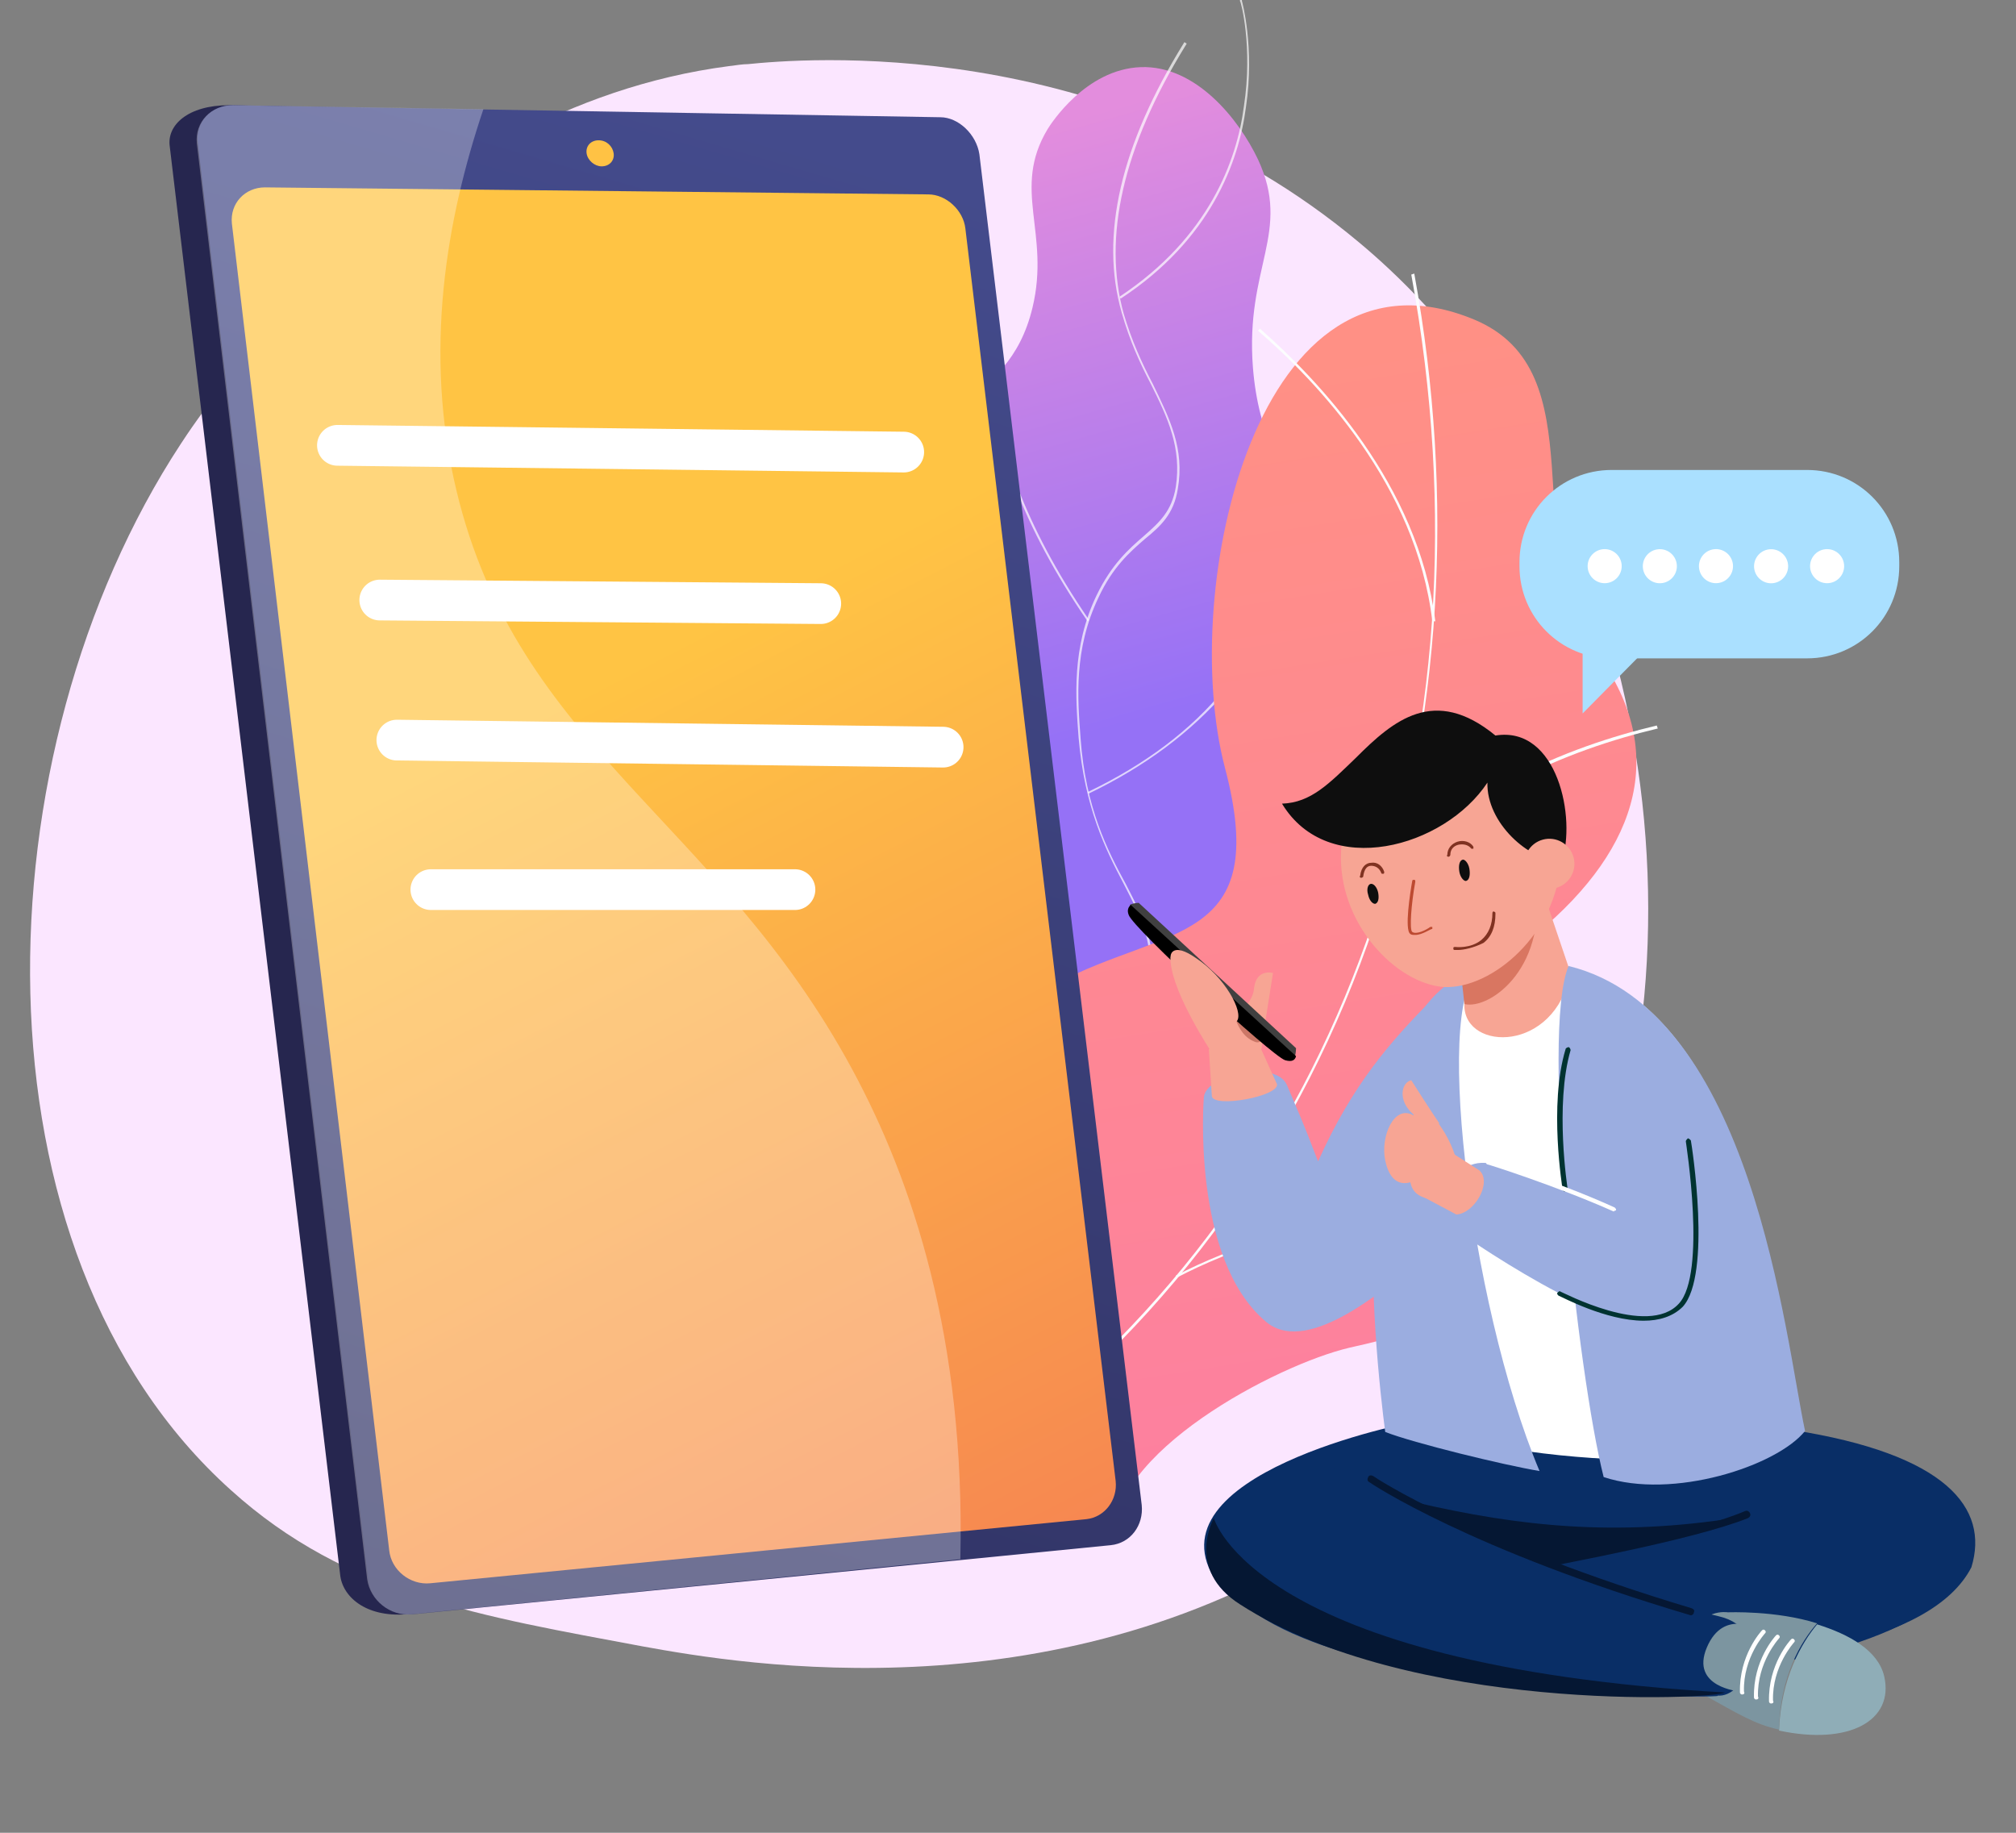<svg width="198" height="180" viewBox="0 0 198 180" fill="none" xmlns="http://www.w3.org/2000/svg">
<rect x="0" y="0" width="198" height="180" fill="#808080" stroke="none"/>
<path d="M142.74 141.717C138.607 145.949 134.867 148.507 132.111 150.377C104.457 168.879 72.866 163.466 63.123 161.695C47.377 158.743 34.09 156.676 22.674 146.342C-3.405 122.92 -2.126 73.909 17.754 43.598C20.116 39.956 39.897 10.629 71.586 6.495C72.374 6.397 72.964 6.299 73.456 6.299C78.377 5.806 108.689 3.051 133.489 23.816C137.032 26.769 142.74 32.182 148.054 40.35C167.245 70.071 167.344 116.326 142.74 141.717Z" fill="#FBE6FF"/>
<path d="M82.707 110.323C78.377 105.402 79.853 95.561 82.707 89.36C86.053 82.176 89.99 82.963 92.155 77.157C96.092 66.43 84.085 59.442 87.333 48.322C89.892 39.169 98.946 40.448 101.406 30.213C103.178 22.832 99.339 18.6 102.882 12.695C103.178 12.203 106.622 6.791 112.035 6.594C117.448 6.397 121.679 11.711 123.549 15.648C126.895 22.832 122.27 26.178 123.057 36.118C124.14 49.699 133.292 51.471 132.013 61.608C131.029 69.973 124.533 70.662 123.549 80.011C122.664 88.671 127.88 91.132 126.699 96.938C124.041 110.027 91.565 120.361 82.707 110.323Z" fill="url(#paint0_linear_3252_3297)"/>
<path opacity="0.7" d="M88.809 118.294C88.809 118.294 88.711 118.294 88.711 118.196C88.711 118.097 88.711 118.097 88.809 118.097C94.321 116.424 99.34 113.669 103.473 109.929C107.508 106.386 111.642 102.646 112.724 97.135C113.511 92.903 112.134 90.246 110.362 86.802C108.591 83.455 106.524 79.322 105.933 72.433C105.638 68.496 105.245 63.576 107.705 58.458C109.181 55.407 110.854 53.931 112.33 52.652C113.905 51.274 115.086 50.191 115.48 47.829C116.07 43.991 114.692 41.039 113.019 37.693C111.937 35.626 110.953 33.461 110.165 30.705C108 23.127 110.067 14.27 116.267 4.232C116.267 4.133 116.365 4.133 116.464 4.232C116.562 4.232 116.562 4.33 116.464 4.429C110.264 14.467 108.295 23.324 110.362 30.804C111.149 33.461 112.134 35.626 113.216 37.693C114.889 41.137 116.365 44.09 115.676 48.026C115.283 50.487 114.003 51.667 112.429 52.947C110.953 54.226 109.28 55.703 107.902 58.655C105.441 63.773 105.835 68.595 106.13 72.531C106.622 79.322 108.787 83.554 110.559 86.802C112.33 90.246 113.807 93.002 112.921 97.233C111.838 102.843 107.705 106.583 103.67 110.126C99.34 113.767 94.419 116.523 88.809 118.294C88.809 118.294 88.809 118.196 88.809 118.294Z" fill="white"/>
<path opacity="0.7" d="M106.819 61.017C106.721 61.017 106.721 61.017 106.819 61.017C100.225 51.471 97.962 43.696 97.273 38.775C96.486 33.461 97.273 30.312 97.273 30.213C97.273 30.115 97.371 30.115 97.371 30.115C97.47 30.115 97.47 30.213 97.47 30.213C97.47 30.213 96.682 33.362 97.47 38.677C98.159 43.598 100.422 51.372 106.917 60.82C106.917 60.919 106.917 61.017 106.819 61.017Z" fill="white"/>
<path opacity="0.7" d="M106.918 77.944C106.819 77.944 106.819 77.944 106.918 77.944C106.819 77.846 106.819 77.747 106.918 77.747C112.429 75.09 116.956 71.744 120.302 67.611C123.058 64.363 125.026 60.623 126.404 56.687C128.569 49.798 127.88 44.286 127.781 44.286C127.781 44.188 127.781 44.188 127.88 44.188C127.978 44.188 127.978 44.188 127.978 44.286C127.978 44.385 128.766 49.896 126.6 56.785C125.321 60.82 123.254 64.56 120.499 67.808C116.956 71.941 112.429 75.287 106.918 77.944Z" fill="white"/>
<path opacity="0.7" d="M108 106.189C96.584 99.595 91.761 91.427 89.695 85.817C87.53 79.716 88.022 75.09 88.022 74.992C88.022 74.893 88.12 74.893 88.12 74.893C88.219 74.893 88.219 74.992 88.219 74.992C88.219 74.992 87.726 79.617 89.892 85.719C91.86 91.329 96.682 99.399 108 105.894C108.098 105.992 108.098 106.091 108 106.189C108 106.189 108.098 106.189 108 106.189Z" fill="white"/>
<path opacity="0.7" d="M110.066 29.328C110.066 29.328 109.968 29.328 110.066 29.328C109.968 29.229 109.968 29.131 109.968 29.131C118.727 23.324 121.482 15.746 122.171 10.432C123.057 4.625 121.876 0.098 121.778 0.098C121.778 2.19973e-08 121.778 0 121.876 0C121.974 0 121.974 2.19973e-08 121.974 0.098C121.974 0.098 123.254 4.625 122.368 10.53C121.679 15.845 118.923 23.521 110.066 29.328C110.066 29.328 110.165 29.328 110.066 29.328Z" fill="white"/>
<path d="M109.378 151.46C108.098 151.558 105.146 150.574 104.555 149.984C100.225 146.244 91.663 139.749 90.876 133.647C90.777 132.663 95.108 130.793 95.6 129.71C98.06 127.84 99.044 127.447 100.619 124.494C105.146 115.932 88.907 104.516 103.67 96.643C114.495 90.837 124.927 92.903 120.302 75.385C115.676 57.769 123.549 22.537 144.807 31.394C157.01 36.512 148.94 53.734 156.617 63.871C163.899 73.516 161.144 83.16 151.007 91.624C140.969 100.186 147.858 103.926 153.172 113.373C159.471 124.79 141.165 130.498 132.505 132.367C125.419 134.041 108.787 142.701 109.378 151.46Z" fill="url(#paint1_linear_3252_3297)"/>
<path d="M97.962 142.307L97.765 142.111C131.914 116.523 147.169 73.516 138.607 26.966L138.902 26.867C142.937 48.912 141.559 71.055 134.965 90.837C127.978 111.602 115.184 129.415 97.962 142.307Z" fill="#FCFDFE"/>
<path d="M156.223 117.901C144.61 116.424 126.403 119.77 115.578 125.478L115.479 125.282C126.403 119.574 144.61 116.228 156.321 117.704L156.223 117.901Z" fill="#FCFDFE"/>
<path d="M104.654 137.19L104.457 136.993C108.295 131.974 109.378 125.085 107.803 116.72C106.622 110.618 103.965 103.827 100.028 96.446L100.225 96.348C104.162 103.63 106.819 110.519 108 116.621C109.673 125.183 108.492 132.072 104.654 137.19Z" fill="#FCFDFE"/>
<path d="M135.752 87.983L135.556 87.786C142.248 77.846 154.058 73.319 162.718 71.252L162.816 71.547C154.156 73.614 142.445 78.141 135.752 87.983Z" fill="#FCFDFE"/>
<path d="M140.968 61.017H140.673C139.098 47.633 129.257 37.398 123.549 32.477L123.746 32.28C129.454 37.299 139.295 47.534 140.968 61.017Z" fill="#FCFDFE"/>
<path d="M93.139 15.353L108.984 147.327C109.181 149.295 107.902 151.066 105.933 151.263L39.897 158.546C35.862 158.841 33.599 156.774 33.402 154.609L16.671 14.369C16.376 12.302 18.443 10.334 22.478 10.334L89.203 11.711C91.171 11.81 92.942 13.384 93.139 15.353Z" fill="url(#paint2_linear_3252_3297)"/>
<path d="M96.191 15.156L112.134 147.818C112.331 149.787 111.051 151.558 109.083 151.755L40.488 158.546C38.323 158.742 36.355 157.168 36.158 155.101L19.427 14.073C19.132 12.007 20.805 10.235 22.97 10.334L92.353 11.514C94.124 11.514 95.895 13.188 96.191 15.156Z" fill="url(#paint3_linear_3252_3297)"/>
<path d="M94.813 22.438L109.575 145.456C109.772 147.326 108.492 148.999 106.721 149.196L42.26 155.495C40.291 155.692 38.421 154.215 38.224 152.247L22.773 21.946C22.577 19.978 24.053 18.403 26.021 18.403L91.171 19.092C92.943 19.092 94.616 20.667 94.813 22.438Z" fill="url(#paint4_linear_3252_3297)"/>
<path d="M60.269 15.057C60.368 15.746 59.876 16.337 59.088 16.337C58.399 16.337 57.711 15.746 57.612 15.057C57.514 14.368 58.006 13.778 58.793 13.778C59.58 13.778 60.171 14.368 60.269 15.057Z" fill="url(#paint5_linear_3252_3297)"/>
<g opacity="0.3">
<path d="M83.691 105.008C70.504 80.601 50.821 73.319 44.818 48.125C41.57 34.543 43.833 21.553 47.475 10.727L22.871 10.334C20.706 10.334 19.131 12.007 19.328 14.073L36.059 155.101C36.354 157.168 38.322 158.742 40.389 158.546L94.32 153.133C94.812 131.383 89.596 115.932 83.691 105.008Z" fill="white"/>
</g>
<path d="M140.674 98.119C136.54 102.351 132.899 106.386 129.454 114.062C128.47 111.602 128.766 112.094 126.404 106.583C125.321 104.024 118.432 105.5 118.235 107.764C118.235 107.764 116.956 123.608 124.337 129.809C131.62 136.009 152.188 110.027 152.188 110.027C158.782 101.072 147.76 92.51 140.674 98.119Z" fill="#9BADE0"/>
<path d="M193.621 153.92C185.846 169.076 129.258 163.663 119.515 155.396C112.33 144.866 138.41 139.65 139.001 139.65C151.795 139.256 169.509 140.437 176.004 140.437C191.16 142.799 195.392 148.114 193.621 153.92Z" fill="#092E66"/>
<path d="M138.902 147.523C149.433 149.984 158.782 150.869 170.297 149.098C170.297 149.098 152.68 156.873 152.582 157.168C152.484 157.463 138.902 147.523 138.902 147.523Z" fill="#051733"/>
<path d="M192.341 155.593C181.023 168.19 132.603 166.911 141.953 155.495C150.416 154.412 173.642 148.803 175.61 147.72C182.696 142.012 196.966 148.803 192.341 155.593Z" fill="#092E66"/>
<path d="M185.059 164.647C184.469 162.088 181.615 160.514 178.465 159.53C176.989 161.301 174.922 164.746 174.726 169.962C181.615 171.438 186.043 168.978 185.059 164.647Z" fill="#8FADB7"/>
<path d="M169.706 158.349C169.706 158.349 166.852 157.857 165.966 161.301C165.671 162.482 164.884 164.844 167.639 166.616C170.493 168.19 172.363 169.371 174.725 169.863C174.824 164.647 176.89 161.203 178.465 159.431C174.43 158.152 169.706 158.349 169.706 158.349Z" fill="#7C95A0"/>
<path d="M168.821 158.742C174.332 160.022 171.478 166.911 168.624 166.517C171.675 166.911 113.807 167.009 119.416 149.393C121.582 145.752 128.372 142.504 133.785 144.964C146.48 151.657 158.487 156.282 168.821 158.742Z" fill="#092E66"/>
<path d="M170.888 166.124C170.888 166.124 165.967 165.73 167.64 161.793C169.313 157.857 172.856 160.12 172.856 160.12C172.856 160.12 174.627 164.155 170.888 166.124Z" fill="#7C95A0"/>
<path d="M171.085 166.419C170.986 166.419 170.888 166.32 170.888 166.222C170.79 162.581 172.955 160.219 173.053 160.12C173.152 160.022 173.25 160.022 173.348 160.12C173.447 160.219 173.447 160.317 173.348 160.415C173.348 160.415 171.183 162.777 171.282 166.124C171.38 166.32 171.282 166.419 171.085 166.419Z" fill="white"/>
<path d="M172.462 166.911C172.363 166.911 172.265 166.812 172.265 166.714C172.167 163.073 174.332 160.711 174.43 160.612C174.529 160.514 174.627 160.514 174.725 160.612C174.824 160.711 174.824 160.809 174.725 160.908C174.725 160.908 172.56 163.27 172.659 166.616C172.757 166.812 172.659 166.911 172.462 166.911Z" fill="white"/>
<path d="M173.938 167.305C173.84 167.305 173.742 167.206 173.742 167.108C173.643 163.466 175.808 161.104 175.907 161.006C176.005 160.908 176.103 160.908 176.202 161.006C176.3 161.104 176.3 161.203 176.202 161.301C176.202 161.301 174.037 163.663 174.135 167.009C174.234 167.206 174.135 167.305 173.938 167.305Z" fill="white"/>
<path d="M169.411 166.222C168.23 166.911 138.41 168.289 121.778 157.561C116.366 154.117 119.22 149.098 119.22 149.098C119.22 149.098 123.058 163.565 169.411 166.222Z" fill="#051733"/>
<path d="M166.065 158.644C166.065 158.644 165.966 158.546 166.065 158.644C144.413 152.247 134.572 145.653 134.474 145.555C134.277 145.457 134.277 145.26 134.375 145.063C134.474 144.866 134.67 144.866 134.867 144.964C134.966 145.063 144.807 151.558 166.163 157.955C166.36 158.054 166.458 158.152 166.36 158.349C166.36 158.546 166.163 158.644 166.065 158.644Z" fill="#051733"/>
<path d="M152.385 153.822C152.188 153.822 152.09 153.723 152.09 153.526C152.09 153.33 152.188 153.133 152.385 153.133C152.484 153.133 166.065 150.672 171.379 148.409C171.576 148.31 171.773 148.409 171.871 148.606C171.97 148.803 171.871 148.999 171.674 149.098C166.262 151.263 153.074 153.625 152.385 153.822C152.484 153.822 152.484 153.822 152.385 153.822Z" fill="#051733"/>
<path d="M176.792 140.437C177.284 144.079 151.499 144.964 138.312 139.65C136.343 131.482 129.553 94.281 149.826 94.379C171.871 94.576 174.725 130.596 176.792 140.437Z" fill="white"/>
<path d="M119.023 107.665L118.728 103.04L123.55 102.351L125.42 106.484C125.617 107.665 119.22 108.846 119.023 107.665Z" fill="#F7A594"/>
<path d="M123.845 103.04L125.026 95.56C125.026 95.56 123.353 95.068 123.156 97.135C122.959 99.202 119.711 100.481 120.499 102.449C121.385 104.319 123.845 103.04 123.845 103.04Z" fill="#F7A594"/>
<path d="M118.924 103.237C118.924 103.237 115.283 97.725 114.987 94.576C114.987 93.395 115.479 93.1 115.479 93.1L123.746 101.17C123.746 101.17 124.238 102.843 123.648 103.532C122.959 104.221 120.597 105.205 118.924 103.237Z" fill="#F7A594"/>
<path d="M124.041 101.268C124.041 101.268 124.139 102.548 123.352 102.351C121.187 101.662 120.99 98.414 120.99 98.414L124.041 101.268Z" fill="#CC7767"/>
<path d="M127.289 102.941L111.838 88.671C111.838 88.671 111.346 88.671 110.952 88.868L127.191 103.729C127.289 103.335 127.289 102.941 127.289 102.941Z" fill="#404040"/>
<path d="M111.051 88.868C110.854 89.065 110.657 89.36 110.854 89.852C111.248 91.132 124.829 103.63 126.207 104.122C126.896 104.319 127.191 104.122 127.289 103.729L111.051 88.868Z" fill="black"/>
<path d="M114.987 93.789C114.987 93.789 115.184 92.51 117.448 94.084C120.302 95.954 122.171 99.399 121.483 100.284C120.695 101.367 114.397 96.348 114.987 93.789Z" fill="#F7A594"/>
<path d="M145.693 95.068C131.128 98.218 135.064 133.056 136.048 140.634C138.804 141.717 147.661 143.882 151.204 144.472C144.217 127.84 140.575 96.643 145.693 95.068Z" fill="#9BADE0"/>
<path d="M154.254 95.56C152.68 103.434 143.921 103.237 143.822 98.808C143.822 98.71 143.822 98.513 143.822 98.414L143.134 88.868L143.035 87.687L143.822 87.49L150.711 86.113H151.007L151.204 86.703L152.089 89.163L154.254 95.56Z" fill="#F7A594"/>
<path d="M154.057 94.871C151.302 101.367 154.943 135.025 157.502 145.063C164.293 147.326 174.528 143.98 177.283 140.536C175.315 131.383 172.166 99.3 154.057 94.871Z" fill="#9BADE0"/>
<path d="M153.368 106.681C152.286 112.488 154.353 122.526 155.927 127.742C160.061 130.793 166.556 129.218 166.556 124.494C166.753 120.262 166.359 115.44 165.375 110.126C164.292 98.021 153.959 98.119 153.368 106.681Z" fill="#9BADE0"/>
<path d="M146.972 114.456C142.641 112.881 140.476 119.081 143.626 121.247C151.007 126.266 162.62 132.958 164.588 128.726C167.639 122.329 156.813 117.507 146.972 114.456Z" fill="#9BADE0"/>
<path d="M143.036 119.278L139.886 117.605C137.918 116.031 141.363 112.881 142.839 113.373L145.299 114.948C146.578 116.129 144.807 119.18 143.036 119.278Z" fill="#F7A594"/>
<path d="M140.181 117.704C137.623 117.113 138.508 114.554 139.099 111.504C136.934 102.548 148.448 117.9 140.181 117.704Z" fill="#F7A594"/>
<path d="M141.362 110.323C141.362 110.323 140.477 109.043 138.607 106.091C137.721 106.288 137.327 107.764 138.41 109.043C139.394 110.126 140.87 110.913 141.362 110.323Z" fill="#F7A594"/>
<path d="M138.803 109.535C136.934 108.453 135.556 111.602 136.048 113.964C136.835 117.704 139.591 115.834 140.378 114.85C141.854 113.078 141.067 110.913 138.803 109.535Z" fill="#F7A594"/>
<path d="M153.664 117.015C153.565 117.015 153.467 116.916 153.467 116.818C153.467 116.72 152.089 108.551 153.762 103.04C153.762 102.941 153.959 102.843 154.058 102.843C154.156 102.843 154.254 103.04 154.254 103.138C152.68 108.551 153.959 116.72 153.959 116.72C153.861 116.916 153.762 117.015 153.664 117.015Z" fill="#003331"/>
<path d="M161.439 129.71C157.699 129.71 153.369 127.348 153.074 127.25C152.975 127.151 152.877 127.053 152.975 126.955C153.074 126.856 153.172 126.758 153.271 126.856C153.369 126.856 161.833 131.383 164.883 128.037C167.639 125.085 165.572 112.192 165.572 112.094C165.572 111.996 165.671 111.897 165.769 111.799C165.868 111.799 165.966 111.897 166.064 111.996C166.163 112.488 168.131 125.183 165.277 128.332C164.293 129.317 162.915 129.71 161.439 129.71Z" fill="#003331"/>
<path d="M158.487 118.983C158.388 118.983 158.388 118.983 158.487 118.983C152.975 116.523 146.185 114.358 146.086 114.358C145.988 114.358 145.89 114.161 145.988 114.062C145.988 113.964 146.185 113.865 146.283 113.964C146.382 113.964 153.172 116.129 158.585 118.589C158.683 118.688 158.782 118.786 158.683 118.885C158.585 118.885 158.487 118.983 158.487 118.983Z" fill="white"/>
<path d="M143.823 98.611C143.626 96.446 142.445 88.475 143.823 87.589L150.712 86.211C152.286 94.871 146.381 99.202 143.823 98.611Z" fill="#D97661"/>
<path d="M153.27 84.538C152.975 91.624 146.578 97.135 141.854 96.938C137.13 96.643 131.324 90.64 131.717 83.554C132.012 76.468 137.13 70.858 143.133 71.154C149.038 71.449 153.664 77.452 153.27 84.538Z" fill="#F7A594"/>
<path d="M146.873 72.236C140.87 67.316 136.835 70.76 133.194 74.401C130.537 76.96 128.765 78.83 125.911 78.928C130.438 86.408 141.854 83.259 146.086 76.862C145.988 80.798 150.121 84.538 153.369 84.636C154.845 80.405 152.975 71.252 146.873 72.236Z" fill="#0E0E0E"/>
<path d="M152.819 87.21C154.129 86.852 154.902 85.499 154.544 84.189C154.186 82.878 152.834 82.105 151.523 82.463C150.212 82.821 149.439 84.173 149.797 85.484C150.155 86.795 151.508 87.568 152.819 87.21Z" fill="#F7A594"/>
<path d="M139.001 91.821C138.804 91.821 138.607 91.821 138.509 91.722C137.918 91.329 138.509 87.589 138.705 86.506C138.705 86.408 138.804 86.408 138.902 86.408C139.001 86.408 139.001 86.506 139.001 86.605C138.607 88.77 138.41 91.329 138.705 91.525C139.099 91.821 140.083 91.329 140.477 91.033C140.575 91.033 140.674 91.033 140.674 91.033C140.674 91.132 140.674 91.23 140.674 91.23C140.477 91.23 139.69 91.821 139.001 91.821Z" fill="#BD4A31"/>
<path d="M143.331 85.621C143.429 86.211 143.823 86.605 144.02 86.506C144.315 86.408 144.413 85.916 144.315 85.325C144.217 84.735 143.823 84.341 143.626 84.44C143.331 84.538 143.232 85.03 143.331 85.621Z" fill="#0E0E0E"/>
<path d="M134.375 87.884C134.474 88.376 134.769 88.77 135.064 88.77C135.359 88.671 135.458 88.278 135.359 87.687C135.261 87.195 134.966 86.802 134.67 86.802C134.375 86.802 134.178 87.294 134.375 87.884Z" fill="#0E0E0E"/>
<path d="M143.232 93.297C143.035 93.297 142.839 93.297 142.839 93.297C142.74 93.297 142.74 93.198 142.74 93.1C142.74 93.002 142.839 93.002 142.937 93.002C142.937 93.002 144.413 93.198 145.496 92.313C146.185 91.722 146.578 90.837 146.578 89.656C146.578 89.557 146.677 89.459 146.775 89.557C146.874 89.557 146.874 89.656 146.874 89.754C146.874 91.033 146.48 92.017 145.693 92.608C144.709 93.1 143.724 93.297 143.232 93.297Z" fill="#803221"/>
<path d="M142.249 84.144C142.15 84.144 142.052 84.046 142.15 83.948C142.15 83.357 142.544 82.865 143.134 82.668C143.725 82.471 144.414 82.668 144.709 83.16C144.709 83.259 144.709 83.357 144.709 83.357C144.611 83.357 144.512 83.357 144.512 83.357C144.217 82.963 143.725 82.865 143.233 82.963C142.839 83.062 142.445 83.357 142.445 83.948C142.445 84.046 142.347 84.144 142.249 84.144Z" fill="#803221"/>
<path d="M133.686 86.211C133.686 86.211 133.588 86.211 133.686 86.211C133.588 86.211 133.489 86.113 133.588 86.014C133.686 85.129 134.178 84.735 134.67 84.735C135.261 84.636 135.753 85.03 135.95 85.621C135.95 85.719 135.95 85.817 135.851 85.817C135.753 85.817 135.654 85.817 135.654 85.719C135.458 85.227 135.064 85.03 134.67 85.03C134.277 85.03 133.981 85.325 133.883 86.113C133.784 86.211 133.686 86.211 133.686 86.211Z" fill="#803221"/>
<path d="M158.289 64.658H177.48C182.499 64.658 186.534 60.623 186.534 55.604V55.211C186.534 50.191 182.499 46.156 177.48 46.156H158.289C153.27 46.156 149.235 50.191 149.235 55.211V55.604C149.235 60.623 153.27 64.658 158.289 64.658Z" fill="#AAE0FF"/>
<path d="M155.436 61.706V70.071L163.899 61.509L155.436 61.706Z" fill="#AAE0FF"/>
<path d="M179.448 57.277C180.372 57.277 181.121 56.528 181.121 55.604C181.121 54.68 180.372 53.931 179.448 53.931C178.524 53.931 177.775 54.68 177.775 55.604C177.775 56.528 178.524 57.277 179.448 57.277Z" fill="white"/>
<path d="M174.33 57.241C175.229 57.029 175.787 56.129 175.576 55.23C175.364 54.33 174.464 53.772 173.564 53.983C172.665 54.195 172.107 55.096 172.318 55.995C172.53 56.895 173.43 57.452 174.33 57.241Z" fill="white"/>
<path d="M168.916 57.231C169.815 57.02 170.373 56.119 170.162 55.219C169.95 54.32 169.05 53.762 168.15 53.974C167.251 54.185 166.693 55.086 166.904 55.985C167.116 56.885 168.016 57.442 168.916 57.231Z" fill="white"/>
<path d="M163.288 57.26C164.2 57.112 164.82 56.253 164.672 55.341C164.524 54.429 163.664 53.809 162.752 53.957C161.84 54.105 161.221 54.965 161.369 55.877C161.517 56.789 162.376 57.408 163.288 57.26Z" fill="white"/>
<path d="M157.601 57.277C158.525 57.277 159.274 56.528 159.274 55.604C159.274 54.68 158.525 53.931 157.601 53.931C156.677 53.931 155.928 54.68 155.928 55.604C155.928 56.528 156.677 57.277 157.601 57.277Z" fill="white"/>
<path d="M33.14 43.736L88.759 44.4" stroke="white" stroke-width="4" stroke-linecap="round"/>
<path d="M38.977 72.686L92.628 73.378" stroke="white" stroke-width="4" stroke-linecap="round"/>
<path d="M37.299 58.931L80.611 59.282" stroke="white" stroke-width="4" stroke-linecap="round"/>
<path d="M42.317 87.371L78.076 87.371" stroke="white" stroke-width="4" stroke-linecap="round"/>
<defs>
<linearGradient id="paint0_linear_3252_3297" x1="89.324" y1="15.87" x2="105.468" y2="72.653" gradientUnits="userSpaceOnUse">
<stop offset="0.004" stop-color="#E38DDD"/>
<stop offset="1" stop-color="#9571F6"/>
</linearGradient>
<linearGradient id="paint1_linear_3252_3297" x1="115.31" y1="36.843" x2="149.38" y2="254.644" gradientUnits="userSpaceOnUse">
<stop stop-color="#FF9085"/>
<stop offset="1" stop-color="#FB6FBB"/>
</linearGradient>
<linearGradient id="paint2_linear_3252_3297" x1="62.053" y1="81.055" x2="35.986" y2="83.898" gradientUnits="userSpaceOnUse">
<stop stop-color="#444B8C"/>
<stop offset="0.996" stop-color="#26264F"/>
</linearGradient>
<linearGradient id="paint3_linear_3252_3297" x1="85.021" y1="15.347" x2="20.565" y2="234.784" gradientUnits="userSpaceOnUse">
<stop stop-color="#444B8C"/>
<stop offset="0.996" stop-color="#26264F"/>
</linearGradient>
<linearGradient id="paint4_linear_3252_3297" x1="56.649" y1="68.15" x2="118.454" y2="187.897" gradientUnits="userSpaceOnUse">
<stop stop-color="#FFC444"/>
<stop offset="0.996" stop-color="#F36F56"/>
</linearGradient>
<linearGradient id="paint5_linear_3252_3297" x1="60.867" y1="9.942" x2="-14.886" y2="215.109" gradientUnits="userSpaceOnUse">
<stop stop-color="#FFC444"/>
<stop offset="0.996" stop-color="#F36F56"/>
</linearGradient>
</defs>
</svg>
